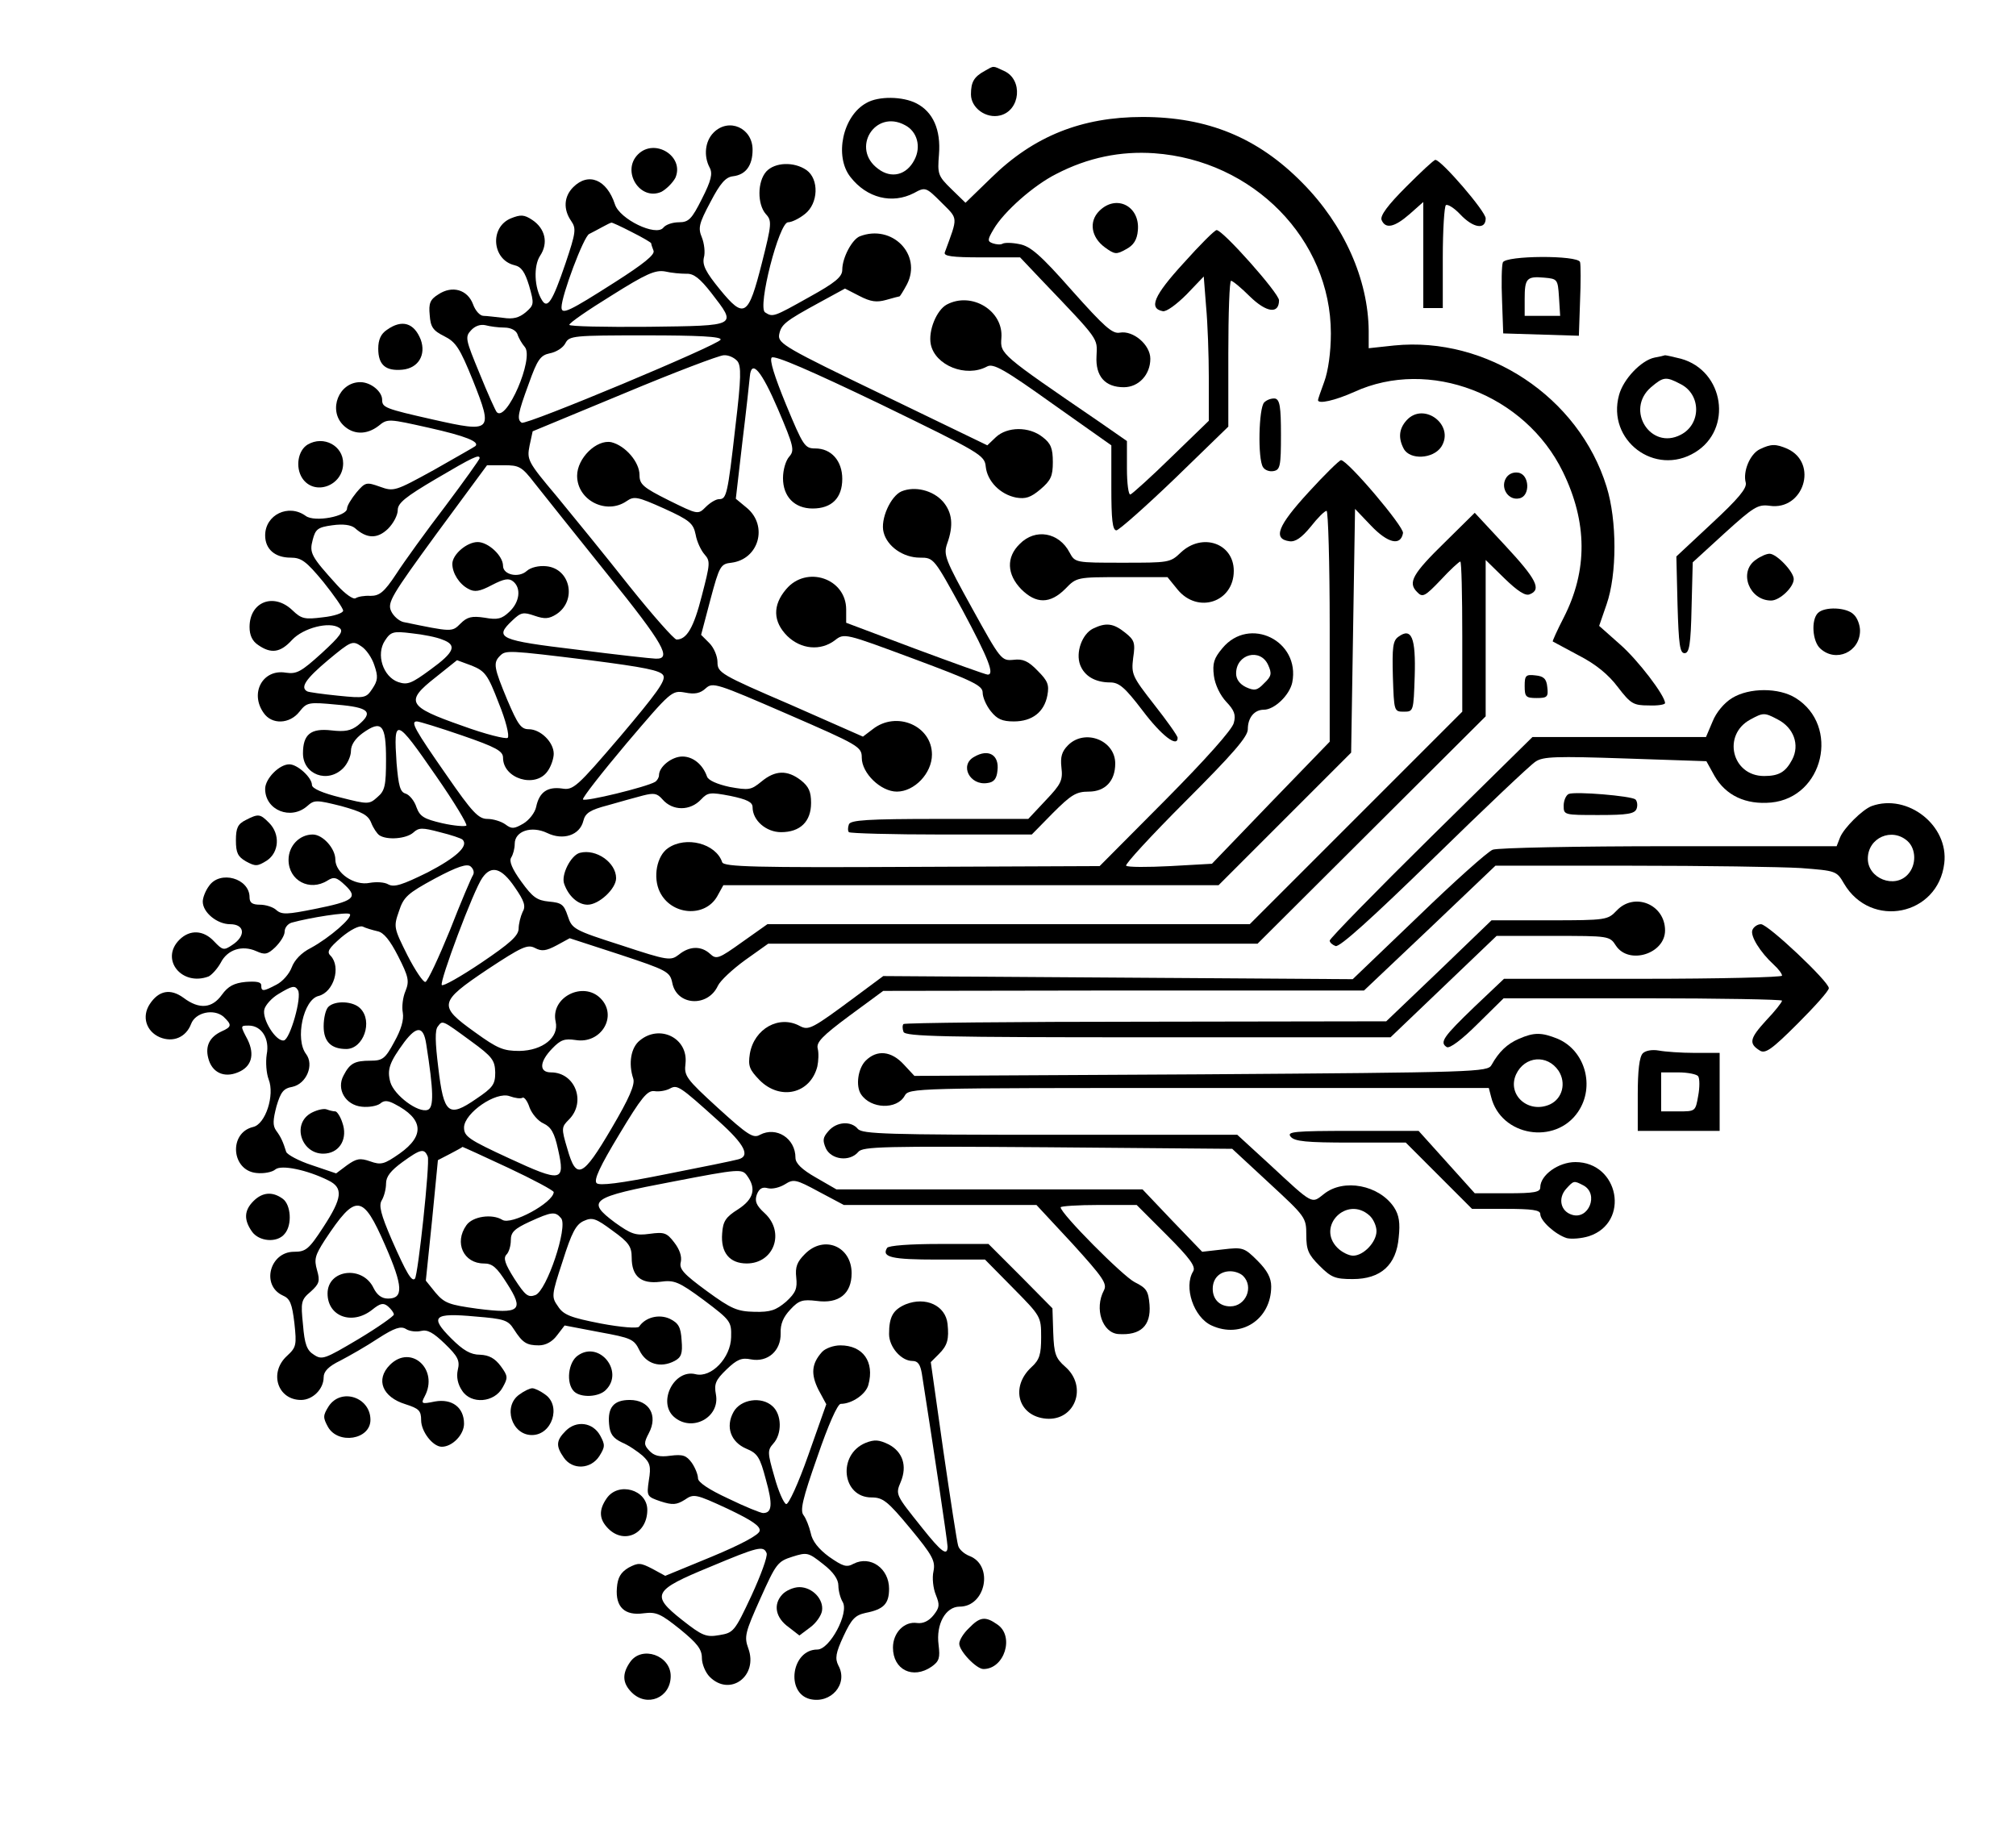 <?xml version="1.0" standalone="no"?>
<!DOCTYPE svg PUBLIC "-//W3C//DTD SVG 20010904//EN"
 "http://www.w3.org/TR/2001/REC-SVG-20010904/DTD/svg10.dtd">
<svg version="1.0" xmlns="http://www.w3.org/2000/svg"
 width="517pt" height="469pt" viewBox="0 0 517 469"
 preserveAspectRatio="xMidYMid meet">

<g transform="translate(0,469) scale(0.1,-0.1)"
fill="#000000" stroke="none">
<path d="M2525 4508 c-27 -15 -35 -28 -35 -60 0 -35 39 -63 75 -54 52 13 59
92 10 114 -30 14 -25 14 -50 0z"/>
<path d="M2222 4426 c-61 -33 -83 -137 -41 -190 42 -54 107 -70 163 -41 29 16
31 15 70 -24 44 -44 43 -35 9 -128 -4 -10 19 -13 94 -13 l99 0 54 -57 c151
-158 144 -149 142 -196 -3 -52 22 -80 70 -80 38 0 68 32 68 73 0 36 -44 73
-78 67 -19 -4 -40 15 -123 108 -81 92 -107 114 -135 119 -19 4 -38 4 -43 1 -5
-3 -16 -2 -25 1 -14 5 -14 9 2 36 26 45 103 113 161 142 81 42 165 59 251 53
254 -18 453 -221 453 -462 0 -49 -7 -97 -17 -124 -9 -24 -16 -45 -16 -47 0
-11 44 -1 93 21 192 88 438 -6 535 -205 63 -129 64 -253 2 -374 -17 -33 -29
-60 -28 -61 2 -1 32 -17 67 -36 43 -22 76 -49 100 -81 33 -43 40 -47 79 -47
23 -1 42 2 42 6 0 19 -69 110 -116 151 l-53 47 19 55 c27 77 27 216 0 302 -71
230 -307 386 -545 362 l-65 -7 0 44 c-1 132 -63 272 -170 380 -114 116 -243
169 -410 169 -156 0 -279 -49 -388 -156 l-66 -64 -36 35 c-35 34 -36 39 -32
89 5 63 -15 109 -58 131 -35 18 -97 19 -128 1z m99 -57 c31 -16 42 -55 24 -89
-20 -39 -59 -49 -93 -23 -71 52 -8 154 69 112z"/>
<path d="M1830 4350 c-22 -22 -26 -60 -10 -90 8 -15 4 -33 -20 -80 -26 -52
-34 -60 -59 -60 -16 0 -34 -6 -40 -14 -19 -23 -112 22 -124 60 -21 64 -68 83
-107 44 -24 -24 -26 -57 -5 -87 13 -19 12 -29 -15 -109 -33 -97 -46 -117 -60
-94 -20 32 -22 88 -5 114 22 33 13 70 -20 92 -21 14 -30 14 -55 4 -55 -23 -48
-106 9 -120 18 -4 27 -17 38 -53 13 -46 13 -49 -9 -68 -17 -14 -32 -18 -58
-14 -19 2 -42 5 -50 5 -9 0 -21 13 -27 30 -14 37 -53 49 -89 25 -21 -13 -25
-23 -22 -53 2 -31 9 -40 37 -54 30 -15 40 -30 74 -114 52 -131 49 -134 -102
-100 -124 28 -131 31 -131 51 0 21 -29 45 -56 45 -55 0 -83 -71 -44 -110 25
-25 60 -26 91 -2 23 19 26 18 129 -5 94 -21 131 -36 119 -47 -2 -2 -50 -29
-106 -61 -100 -55 -103 -56 -139 -43 -34 12 -37 12 -60 -15 -13 -16 -24 -34
-24 -41 0 -20 -83 -36 -106 -19 -44 32 -104 3 -104 -50 0 -35 25 -57 65 -57
28 0 40 -9 84 -62 28 -35 51 -68 51 -74 0 -6 -23 -14 -52 -17 -47 -6 -55 -4
-78 18 -48 46 -110 22 -110 -43 0 -21 7 -36 22 -46 33 -23 57 -20 87 13 29 31
96 48 121 31 12 -8 4 -20 -45 -65 -53 -48 -64 -54 -92 -50 -59 10 -93 -52 -57
-103 21 -31 67 -29 92 3 19 24 23 25 96 18 83 -7 95 -19 54 -53 -18 -14 -34
-17 -68 -13 -53 6 -73 -10 -73 -59 0 -54 63 -78 103 -38 11 11 20 31 20 44 0
16 11 32 30 46 49 35 60 22 60 -67 0 -68 -3 -81 -22 -97 -21 -19 -24 -19 -95
-1 -45 11 -73 23 -73 32 0 19 -37 53 -58 53 -26 0 -62 -37 -62 -63 0 -55 66
-81 108 -44 18 16 23 16 87 0 54 -15 69 -23 77 -43 5 -13 15 -28 21 -32 20
-13 69 -9 87 7 14 13 23 13 68 1 29 -7 55 -16 58 -19 17 -16 -16 -46 -89 -84
-65 -32 -86 -39 -101 -31 -10 6 -31 7 -48 4 -39 -8 -88 25 -88 60 0 28 -32 64
-58 64 -34 0 -62 -29 -62 -65 0 -53 54 -82 100 -53 16 10 23 9 45 -12 34 -32
22 -41 -78 -61 -70 -14 -84 -15 -98 -3 -8 8 -28 14 -42 14 -20 0 -27 5 -27 19
0 49 -76 70 -104 29 -9 -12 -16 -30 -16 -40 0 -28 37 -58 70 -58 38 0 41 -30
6 -53 -22 -15 -25 -14 -47 9 -27 29 -62 31 -89 4 -50 -50 6 -120 75 -94 8 4
22 19 31 35 17 34 55 46 91 30 22 -10 29 -9 49 10 13 13 24 30 24 40 0 10 8
20 18 23 47 13 143 28 149 22 9 -8 -52 -61 -100 -87 -24 -12 -42 -31 -49 -50
-6 -16 -23 -36 -39 -44 -34 -18 -39 -18 -39 -2 0 9 -12 11 -40 9 -30 -3 -45
-11 -61 -33 -25 -35 -58 -38 -98 -8 -34 25 -64 19 -87 -16 -21 -32 -9 -70 26
-85 34 -14 67 0 80 34 11 30 58 40 83 19 22 -21 22 -26 -5 -38 -30 -14 -42
-37 -34 -68 9 -37 40 -52 76 -37 35 14 44 45 25 84 -19 36 -19 36 3 36 33 0
54 -34 46 -74 -3 -20 -1 -48 5 -64 16 -40 -8 -115 -40 -122 -63 -15 -56 -112
9 -118 18 -2 40 2 48 9 15 13 82 -1 136 -28 39 -19 36 -45 -13 -120 -37 -57
-45 -63 -75 -63 -62 0 -85 -86 -29 -112 19 -8 24 -21 30 -71 6 -56 5 -62 -19
-84 -47 -43 -24 -113 36 -113 30 0 58 28 58 58 0 15 12 28 43 43 23 12 67 37
97 57 42 27 58 32 71 24 9 -6 27 -8 39 -5 16 4 31 -4 61 -33 33 -32 39 -43 33
-67 -4 -18 0 -37 11 -53 23 -36 83 -31 104 8 14 25 14 29 -5 55 -15 20 -30 28
-53 29 -24 0 -43 11 -74 42 -56 56 -45 66 62 56 74 -6 84 -9 99 -33 22 -34 32
-41 64 -41 17 0 34 9 46 25 l20 26 89 -17 c82 -15 89 -18 103 -47 17 -35 54
-46 90 -27 17 9 21 19 18 53 -2 34 -8 44 -30 55 -28 13 -63 4 -79 -20 -3 -5
-45 -2 -98 8 -77 15 -96 22 -110 44 -17 24 -17 28 12 116 23 73 34 94 54 103
22 10 31 7 74 -25 42 -30 49 -41 49 -69 0 -48 24 -68 73 -62 36 5 47 1 112
-47 69 -52 71 -55 70 -95 -1 -53 -51 -105 -91 -95 -55 14 -98 -71 -56 -109 46
-41 119 -2 108 57 -5 27 -1 37 27 64 27 26 39 31 63 26 43 -8 77 22 76 67 -1
24 7 42 25 61 22 24 32 26 67 22 57 -8 90 18 90 71 0 69 -71 99 -120 49 -20
-20 -25 -33 -22 -60 3 -28 -1 -39 -26 -62 -26 -22 -40 -27 -81 -26 -44 1 -59
7 -122 53 -60 44 -72 57 -67 75 3 14 -3 32 -17 50 -19 25 -26 27 -63 22 -36
-5 -47 -1 -89 29 -75 56 -62 65 149 105 171 33 177 33 190 15 24 -33 17 -60
-23 -86 -32 -20 -39 -31 -41 -62 -4 -49 19 -77 63 -77 70 0 99 80 46 129 -22
20 -26 31 -20 48 6 15 14 20 28 16 12 -3 31 2 44 10 22 14 28 13 87 -19 l64
-34 247 0 247 0 92 -99 c79 -87 90 -103 81 -120 -25 -47 -4 -109 37 -112 57
-4 84 21 80 75 -3 36 -8 43 -38 58 -30 15 -190 176 -190 192 0 3 44 6 98 6
l97 0 77 -77 c60 -60 75 -81 68 -93 -25 -40 1 -118 47 -139 76 -35 153 16 153
100 0 22 -10 41 -35 66 -34 34 -38 35 -89 29 l-53 -6 -77 80 -76 80 -393 0
-392 0 -52 30 c-37 21 -53 37 -53 51 0 50 -49 81 -91 59 -17 -10 -31 -1 -108
69 -82 75 -87 82 -83 114 7 65 -66 101 -117 59 -23 -18 -30 -59 -17 -98 5 -15
-10 -50 -56 -128 -74 -126 -90 -133 -113 -52 -16 53 -15 56 4 75 45 45 16 121
-46 121 -31 0 -30 27 3 61 22 23 32 26 60 22 66 -11 109 62 64 107 -45 45
-129 2 -115 -60 9 -40 -33 -74 -93 -75 -41 0 -56 6 -114 48 -95 68 -93 77 32
161 88 58 103 65 122 55 17 -9 28 -8 56 7 l33 18 129 -42 c121 -40 128 -44
134 -72 11 -59 91 -64 117 -8 6 13 37 42 70 66 l59 42 628 0 627 0 293 292
292 291 0 201 0 200 48 -47 c34 -33 54 -46 65 -41 31 12 17 39 -62 124 l-79
85 -76 -75 c-84 -82 -96 -104 -72 -128 14 -15 20 -12 61 31 24 26 47 47 50 47
3 0 5 -87 5 -193 l0 -192 -273 -273 -272 -272 -619 0 -618 0 -65 -46 c-60 -43
-66 -45 -82 -30 -23 21 -53 20 -80 -2 -21 -16 -27 -16 -148 24 -122 39 -126
42 -137 75 -10 30 -16 34 -48 37 -31 3 -42 11 -71 51 -24 33 -32 53 -26 62 5
8 9 23 9 35 0 33 43 47 83 28 41 -20 84 -6 93 31 5 20 17 28 63 40 31 9 71 20
90 25 28 7 36 6 50 -10 26 -30 71 -30 99 0 17 18 23 19 75 9 43 -9 57 -16 57
-29 0 -34 35 -64 73 -64 49 0 77 27 77 75 0 29 -6 42 -26 58 -35 27 -66 26
-101 -3 -27 -22 -32 -23 -82 -14 -32 7 -55 17 -58 27 -11 31 -36 51 -63 51
-27 0 -60 -26 -60 -48 0 -6 -5 -14 -10 -17 -21 -13 -181 -52 -185 -45 -2 4 48
68 112 144 114 134 116 136 150 130 25 -5 39 -2 53 11 18 16 27 13 209 -66
184 -80 191 -84 191 -112 0 -40 49 -87 90 -87 45 0 90 47 90 95 0 74 -91 113
-152 65 l-25 -19 -186 82 c-179 77 -187 82 -187 109 0 15 -9 37 -21 49 l-21
21 24 91 c23 86 26 91 54 94 70 9 94 94 40 140 l-29 24 17 147 c10 81 18 156
19 167 4 45 30 14 72 -84 41 -96 43 -106 29 -122 -9 -10 -16 -34 -16 -55 0
-48 30 -78 76 -78 49 0 76 27 76 76 0 46 -28 78 -69 78 -27 0 -31 6 -75 112
-30 73 -43 115 -37 121 7 7 103 -35 278 -119 259 -126 268 -131 271 -161 4
-37 37 -71 78 -79 24 -4 37 0 62 21 27 23 32 34 32 70 0 35 -5 48 -26 64 -35
28 -91 27 -120 0 l-22 -21 -269 130 c-247 119 -268 131 -265 153 5 27 15 35
103 83 l66 36 37 -19 c29 -15 44 -17 69 -10 17 5 33 9 34 9 1 0 10 14 19 31
39 76 -38 155 -121 123 -20 -8 -45 -55 -45 -86 0 -18 -18 -33 -85 -70 -91 -51
-93 -52 -113 -39 -20 13 36 231 59 231 9 0 28 9 43 21 35 27 37 90 4 113 -32
22 -81 20 -103 -4 -23 -26 -23 -84 -1 -109 16 -17 15 -26 -10 -125 -35 -138
-45 -145 -108 -68 -36 44 -45 62 -41 81 4 13 1 37 -5 52 -10 24 -8 35 22 91
25 48 39 64 58 66 33 4 50 28 50 68 0 56 -61 83 -100 44z m-210 -255 c28 -14
50 -27 50 -29 0 -3 3 -11 6 -19 4 -10 -26 -34 -98 -80 -119 -76 -138 -85 -138
-65 0 30 57 182 71 188 8 4 23 12 34 18 11 6 21 11 23 11 1 1 25 -10 52 -24z
m140 -107 c19 1 35 -12 64 -49 66 -86 71 -84 -161 -87 -112 -1 -203 1 -203 5
0 5 48 38 108 75 89 56 112 66 137 62 17 -4 41 -6 55 -6z m-467 -138 c17 0 30
-7 34 -17 3 -10 12 -25 19 -33 24 -29 -47 -193 -72 -167 -3 3 -23 47 -44 99
-36 87 -38 94 -22 111 10 11 24 16 37 13 11 -3 33 -6 48 -6z m555 -31 c-4 -13
-499 -220 -510 -213 -13 8 -10 24 18 100 22 62 30 73 54 78 16 3 34 14 40 26
10 19 20 20 206 20 133 0 195 -3 192 -11z m43 -55 c10 -13 10 -42 -5 -167 -20
-177 -23 -187 -42 -187 -8 0 -23 -9 -34 -20 -20 -20 -20 -20 -95 17 -66 33
-75 41 -75 65 0 33 -36 75 -72 84 -38 8 -88 -41 -88 -86 0 -63 75 -101 127
-65 19 13 27 12 96 -19 66 -30 75 -38 81 -67 3 -18 14 -41 23 -51 15 -17 14
-24 -7 -105 -21 -83 -39 -113 -65 -113 -6 0 -61 62 -121 137 -60 76 -144 179
-186 230 -75 89 -77 94 -70 130 l8 37 234 97 c129 54 245 98 256 98 12 1 27
-6 35 -15z m-661 -249 c0 -3 -40 -59 -88 -123 -49 -64 -106 -143 -126 -174
-31 -47 -43 -56 -66 -56 -15 1 -32 -2 -38 -6 -6 -4 -27 11 -47 33 -68 75 -72
83 -63 117 7 27 13 32 50 37 28 4 48 1 58 -7 31 -28 58 -28 85 -2 14 14 25 35
25 48 0 18 20 34 98 80 95 56 112 64 112 53z m141 -64 c20 -25 104 -131 187
-234 145 -180 166 -218 123 -216 -9 0 -99 10 -201 23 -200 24 -214 30 -166 75
22 21 28 22 57 12 26 -9 37 -8 56 4 53 35 36 117 -26 123 -19 2 -40 -3 -50
-12 -21 -19 -61 -10 -61 13 0 26 -38 61 -65 61 -28 0 -65 -32 -65 -56 0 -24
18 -52 41 -64 16 -9 29 -7 61 10 31 16 43 18 54 9 21 -17 17 -53 -10 -78 -19
-18 -30 -21 -63 -15 -33 5 -45 2 -62 -15 -22 -22 -21 -22 -147 4 -11 3 -25 15
-31 28 -10 22 1 40 117 199 l129 175 43 0 c39 0 46 -3 79 -46z m-237 -401 c39
-14 32 -32 -30 -77 -49 -36 -59 -40 -83 -32 -39 14 -57 71 -34 106 15 23 21
25 69 19 29 -3 64 -10 78 -16z m-174 -66 c10 -29 9 -39 -5 -60 -16 -24 -19
-25 -88 -18 -40 4 -75 9 -79 11 -19 10 -4 32 53 80 59 49 63 51 85 36 13 -8
28 -30 34 -49z m553 13 c139 -18 181 -26 188 -39 7 -13 -17 -46 -110 -156
-112 -131 -121 -139 -150 -134 -37 5 -58 -9 -66 -47 -3 -15 -18 -34 -33 -43
-24 -14 -30 -14 -46 -2 -11 8 -32 14 -46 14 -23 0 -39 17 -104 111 -83 119
-94 139 -77 139 6 0 58 -16 116 -36 87 -30 105 -40 105 -57 0 -54 83 -79 114
-35 9 12 16 33 16 45 0 30 -34 63 -64 63 -20 0 -28 12 -55 75 -34 82 -37 95
-19 113 15 15 19 15 231 -11z m-234 -110 c18 -44 28 -84 23 -89 -4 -4 -57 9
-117 31 -140 49 -147 62 -68 124 l55 44 38 -14 c34 -14 41 -23 69 -96z m-160
-188 c46 -66 80 -123 77 -126 -3 -3 -31 -1 -62 6 -47 11 -57 17 -66 41 -5 16
-18 32 -28 35 -14 4 -18 20 -23 78 -8 119 -3 118 102 -34z m94 -253 c-4 -6
-31 -69 -59 -141 -29 -71 -57 -131 -63 -133 -5 -2 -26 29 -46 68 -35 70 -36
73 -22 113 12 37 22 46 92 84 58 31 83 39 92 31 7 -6 10 -15 6 -22z m107 -31
c25 -36 29 -49 20 -64 -5 -11 -10 -30 -10 -43 -1 -18 -22 -37 -96 -87 -52 -35
-98 -61 -101 -57 -7 7 82 245 104 275 23 33 49 26 83 -24z m-352 -113 c16 -3
32 -23 53 -64 27 -53 29 -64 19 -89 -7 -16 -10 -41 -7 -56 3 -18 -4 -43 -22
-75 -23 -43 -30 -48 -61 -48 -41 0 -53 -7 -69 -38 -19 -35 5 -76 47 -80 18 -2
39 2 47 8 10 9 20 8 37 -1 74 -38 78 -81 13 -127 -40 -28 -48 -30 -76 -20 -26
9 -35 7 -59 -10 l-28 -21 -62 21 c-34 11 -63 27 -66 34 -8 26 -14 39 -26 55
-9 13 -8 27 1 62 11 37 18 46 41 50 36 8 56 56 35 84 -29 38 -7 140 32 149 39
10 58 74 31 103 -11 10 -5 19 27 47 24 20 46 31 55 28 8 -4 25 -9 38 -12z
m-204 -151 c11 -17 -20 -126 -36 -129 -20 -4 -57 55 -50 80 3 11 19 29 36 39
35 21 42 23 50 10z m444 -131 c55 -40 61 -49 62 -80 0 -31 -6 -39 -49 -68 -71
-49 -83 -39 -97 80 -8 65 -9 97 -1 106 12 16 10 17 85 -38z m-115 -7 c19 -121
20 -163 4 -169 -24 -9 -86 37 -96 71 -9 33 -2 51 36 103 32 42 49 41 56 -5z
m750 -198 c67 -60 82 -90 50 -98 -10 -3 -93 -20 -185 -38 -119 -24 -171 -30
-178 -23 -8 8 9 44 58 125 57 95 72 113 90 111 12 -2 29 1 39 6 20 11 24 9
126 -83z m-503 60 c4 3 13 -9 18 -25 6 -16 22 -35 36 -41 19 -9 28 -24 37 -66
19 -84 10 -86 -126 -23 -104 48 -115 56 -115 79 1 37 82 93 117 80 14 -5 28
-7 33 -4z m-36 -180 c64 -30 116 -58 116 -62 -1 -27 -109 -86 -132 -71 -26 16
-76 9 -92 -14 -32 -45 -7 -98 45 -98 22 0 33 -10 59 -51 45 -70 34 -79 -76
-65 -72 10 -84 14 -107 41 l-25 31 16 155 15 154 31 16 c17 9 32 17 32 18 1 0
54 -24 118 -54z m-207 29 c6 -15 -25 -305 -33 -313 -8 -9 -22 15 -59 99 -29
67 -34 89 -26 102 6 10 11 29 11 43 0 18 12 33 42 55 47 34 56 36 65 14z
m-109 -228 c46 -105 47 -136 7 -136 -16 0 -28 9 -37 27 -28 59 -118 48 -118
-14 0 -59 63 -82 114 -42 21 17 29 19 41 9 8 -7 15 -16 15 -21 0 -4 -41 -33
-91 -63 -86 -51 -93 -54 -114 -40 -18 11 -24 27 -28 77 -6 58 -5 64 20 85 22
20 24 27 16 55 -8 28 -5 38 20 77 80 121 97 119 155 -14z m451 70 c18 -22 -37
-186 -66 -197 -19 -7 -26 -1 -54 42 -24 38 -29 53 -20 62 6 6 11 22 11 37 0
20 9 29 48 47 57 26 66 27 81 9z m1749 -148 c28 -28 7 -78 -33 -78 -27 0 -45
18 -45 45 0 27 18 45 45 45 12 0 26 -5 33 -12z"/>
<path d="M842 2108 c-7 -7 -12 -29 -12 -50 0 -39 19 -58 58 -58 44 0 69 71 36
104 -18 19 -65 21 -82 4z"/>
<path d="M800 1837 c-55 -28 -26 -112 36 -105 37 4 56 40 42 79 -5 16 -14 29
-18 29 -5 0 -14 2 -22 5 -7 3 -24 -1 -38 -8z"/>
<path d="M1636 4294 c-43 -43 5 -120 60 -96 13 7 29 23 36 36 24 55 -53 103
-96 60z"/>
<path d="M3606 4211 c-47 -47 -67 -74 -63 -85 10 -24 33 -19 72 15 l35 31 0
-136 0 -136 25 0 25 0 0 129 c0 72 4 132 8 135 5 3 22 -8 37 -24 33 -35 65
-40 65 -10 0 18 -114 150 -129 150 -4 0 -37 -31 -75 -69z"/>
<path d="M2819 4149 c-27 -27 -21 -67 14 -93 26 -19 30 -19 55 -5 19 10 28 24
30 48 6 62 -55 94 -99 50z"/>
<path d="M3035 4015 c-76 -83 -90 -116 -53 -123 9 -2 35 17 61 43 l44 46 6
-77 c4 -42 7 -126 7 -185 l0 -108 -96 -93 c-52 -51 -100 -94 -105 -96 -5 -2
-9 28 -9 67 l0 70 -72 50 c-253 173 -253 173 -250 214 6 70 -76 120 -140 86
-26 -14 -48 -67 -41 -102 11 -54 90 -86 144 -57 16 9 43 -6 169 -96 l150 -106
0 -109 c0 -81 3 -109 13 -109 6 0 74 60 150 133 l137 133 0 187 c0 103 3 187
7 187 4 0 26 -18 48 -40 43 -42 75 -46 75 -10 0 18 -144 180 -160 180 -5 0
-43 -38 -85 -85z"/>
<path d="M3854 4017 c-3 -8 -4 -52 -2 -98 l3 -84 97 -3 97 -3 3 88 c2 48 2 94
0 101 -6 18 -191 17 -198 -1z m144 -89 l3 -48 -45 0 -46 0 0 43 c0 53 5 59 50
55 34 -3 35 -4 38 -50z"/>
<path d="M992 3844 c-15 -10 -22 -25 -22 -48 0 -42 19 -58 62 -54 41 4 61 38
47 77 -17 43 -48 53 -87 25z"/>
<path d="M4243 3773 c-34 -7 -80 -55 -91 -96 -32 -116 92 -210 195 -147 97 59
75 209 -36 240 -20 5 -38 9 -41 9 -3 -1 -15 -4 -27 -6z m67 -68 c53 -27 53
-103 0 -130 -77 -40 -143 64 -76 122 32 27 38 28 76 8z"/>
<path d="M3242 3658 c-14 -14 -17 -145 -3 -166 5 -8 17 -12 27 -10 17 3 19 13
19 93 0 72 -3 90 -15 93 -9 1 -21 -3 -28 -10z"/>
<path d="M3607 3612 c-19 -21 -22 -45 -7 -73 16 -29 75 -26 96 5 36 56 -45
117 -89 68z"/>
<path d="M789 3550 c-25 -15 -32 -58 -14 -86 31 -47 105 -20 105 38 0 45 -50
72 -91 48z"/>
<path d="M4513 3538 c-25 -12 -44 -57 -36 -86 3 -14 -18 -40 -87 -104 l-91
-85 3 -124 c3 -102 6 -124 18 -124 12 0 16 21 18 117 l3 116 82 75 c74 67 85
74 115 70 87 -13 126 109 46 146 -30 13 -42 13 -71 -1z"/>
<path d="M3356 3428 c-79 -86 -93 -120 -49 -126 15 -2 31 9 54 37 18 23 36 41
41 41 4 0 8 -133 8 -296 l0 -296 -151 -156 -151 -157 -107 -6 c-58 -3 -109 -3
-113 1 -4 3 64 77 152 165 123 123 160 166 160 185 0 30 17 50 41 50 27 0 66
37 73 70 21 107 -110 171 -179 88 -22 -26 -26 -39 -22 -71 3 -23 16 -50 32
-67 20 -21 25 -33 19 -54 -4 -17 -73 -94 -175 -197 l-169 -170 -481 -2 c-402
-2 -483 0 -487 12 -16 48 -93 68 -139 36 -29 -20 -39 -75 -21 -112 29 -60 115
-67 147 -12 l16 29 635 0 635 0 170 170 170 170 5 313 5 312 41 -43 c43 -45
76 -53 82 -19 3 16 -142 187 -159 187 -4 0 -42 -37 -83 -82z m-104 -443 c10
-22 9 -29 -10 -47 -18 -19 -25 -20 -47 -10 -16 8 -25 20 -25 35 0 50 62 66 82
22z"/>
<path d="M3861 3462 c-13 -25 8 -56 35 -50 29 5 27 62 -3 66 -13 2 -26 -4 -32
-16z"/>
<path d="M2312 3430 c-28 -12 -55 -72 -46 -105 9 -36 50 -65 93 -65 36 0 36
-1 109 -134 67 -125 83 -166 65 -166 -5 0 -88 30 -185 66 l-178 67 0 34 c0 80
-102 114 -154 52 -35 -41 -34 -83 3 -120 35 -34 85 -39 122 -11 24 19 26 18
201 -47 153 -57 178 -69 178 -87 0 -12 9 -33 21 -48 16 -20 29 -26 59 -26 47
0 78 24 86 67 5 27 1 37 -25 63 -24 25 -38 31 -62 28 -31 -3 -33 0 -106 132
-69 125 -74 137 -64 166 17 47 13 80 -11 108 -26 29 -72 40 -106 26z"/>
<path d="M2615 3295 c-35 -34 -33 -78 4 -116 38 -38 74 -38 113 1 29 30 30 30
146 30 l116 0 26 -32 c52 -63 144 -32 144 48 0 71 -81 99 -136 47 -27 -26 -31
-26 -149 -26 -121 0 -122 0 -136 26 -27 52 -88 63 -128 22z"/>
<path d="M4502 3254 c-44 -31 -16 -104 40 -104 22 0 58 34 58 55 0 19 -44 65
-62 65 -8 0 -24 -7 -36 -16z"/>
<path d="M4662 3118 c-18 -18 -14 -73 6 -91 40 -37 102 -9 102 46 0 14 -7 33
-16 41 -18 19 -75 21 -92 4z"/>
<path d="M2803 3078 c-28 -14 -45 -61 -33 -93 11 -29 39 -45 77 -45 23 0 38
-13 83 -72 49 -65 90 -96 90 -70 0 5 -27 43 -60 85 -57 73 -59 78 -54 120 6
39 3 46 -21 65 -30 24 -49 26 -82 10z"/>
<path d="M3586 3057 c-14 -10 -16 -27 -14 -102 3 -89 3 -90 28 -90 25 0 25 1
28 91 3 99 -8 126 -42 101z"/>
<path d="M3910 2931 c0 -28 3 -31 31 -31 27 0 30 3 27 28 -2 21 -9 28 -30 30
-25 3 -28 0 -28 -27z"/>
<path d="M4442 2900 c-20 -12 -41 -37 -50 -60 l-17 -40 -223 0 -222 0 -260
-256 c-143 -141 -260 -261 -260 -266 0 -5 7 -11 15 -14 10 -4 93 71 252 226
131 128 248 239 261 247 19 13 53 14 230 8 l208 -7 21 -38 c29 -50 80 -74 145
-68 135 13 177 197 63 268 -43 27 -119 27 -163 0z m117 -55 c41 -21 57 -65 37
-103 -17 -32 -34 -42 -72 -42 -83 0 -108 106 -35 145 33 18 36 18 70 0z"/>
<path d="M2739 2779 c-16 -16 -20 -30 -17 -57 4 -33 -1 -43 -40 -84 l-45 -48
-228 0 c-185 0 -228 -3 -232 -14 -3 -8 -3 -17 0 -20 4 -3 110 -6 238 -6 l231
0 54 55 c47 47 60 55 92 55 42 0 68 27 68 72 0 60 -78 90 -121 47z"/>
<path d="M2498 2749 c-38 -21 -11 -74 34 -67 17 2 24 11 26 32 5 40 -23 57
-60 35z"/>
<path d="M4023 2654 c-7 -3 -13 -17 -13 -30 0 -24 1 -24 90 -24 73 0 92 3 97
16 3 8 2 19 -3 24 -11 9 -154 21 -171 14z"/>
<path d="M4800 2623 c-24 -9 -71 -56 -81 -80 l-9 -23 -429 0 c-236 0 -440 -4
-453 -9 -13 -5 -99 -82 -191 -171 l-168 -161 -602 4 -602 4 -70 -52 c-113 -84
-121 -88 -144 -76 -53 29 -117 -7 -128 -71 -5 -32 -1 -41 25 -68 53 -53 130
-35 148 35 3 14 4 35 1 46 -4 16 11 32 81 84 l87 64 617 1 616 0 169 160 168
160 346 0 c190 0 387 -3 437 -6 90 -7 92 -7 111 -40 69 -117 241 -82 257 52
12 97 -94 180 -186 147z m92 -90 c22 -20 23 -61 1 -85 -34 -38 -103 -11 -103
40 0 54 62 81 102 45z"/>
<path d="M630 2587 c-20 -10 -25 -20 -25 -52 0 -32 5 -42 26 -54 24 -13 29
-13 53 2 32 21 35 68 6 97 -23 23 -27 24 -60 7z"/>
<path d="M1487 2503 c-23 -6 -49 -57 -40 -80 11 -31 35 -53 60 -53 29 0 73 41
73 68 0 40 -51 76 -93 65z"/>
<path d="M4146 2355 c-23 -24 -26 -25 -172 -25 l-149 0 -135 -130 -135 -129
-616 -1 c-339 0 -618 -3 -622 -6 -3 -3 -3 -12 0 -20 4 -12 103 -14 627 -14
l622 0 136 130 136 130 145 0 c143 0 145 0 161 -25 33 -50 126 -21 126 39 0
67 -79 99 -124 51z"/>
<path d="M4494 2305 c-6 -15 20 -57 55 -89 12 -11 21 -23 21 -28 0 -4 -161 -8
-357 -8 l-356 0 -76 -72 c-79 -76 -90 -91 -71 -103 7 -5 39 19 79 59 l67 66
357 0 c196 0 357 -3 357 -6 0 -4 -18 -27 -41 -51 -42 -46 -45 -59 -16 -77 14
-9 31 3 97 69 44 44 80 84 80 91 0 17 -156 164 -174 164 -9 0 -19 -7 -22 -15z"/>
<path d="M3895 2026 c-30 -13 -51 -33 -70 -67 -10 -18 -36 -19 -745 -24 l-735
-4 -27 29 c-32 35 -69 39 -98 10 -20 -20 -26 -65 -12 -86 25 -38 92 -40 112
-4 11 20 22 20 754 20 l744 0 6 -23 c25 -101 165 -124 223 -38 44 65 18 157
-52 187 -42 17 -61 17 -100 0z m102 -82 c20 -31 10 -71 -22 -86 -55 -25 -111
24 -87 77 22 47 80 52 109 9z"/>
<path d="M4213 1989 c-9 -9 -13 -45 -13 -106 l0 -93 105 0 105 0 0 100 0 100
-64 0 c-35 0 -76 3 -92 6 -17 3 -34 0 -41 -7z m142 -59 c4 -6 4 -29 0 -50 -7
-40 -7 -40 -51 -40 l-44 0 0 50 0 50 44 0 c25 0 48 -5 51 -10z"/>
<path d="M2125 1790 c-15 -17 -16 -24 -7 -45 14 -29 61 -35 83 -9 11 14 65 15
486 12 l473 -4 95 -88 c93 -86 95 -88 95 -133 0 -38 5 -50 34 -79 30 -30 40
-34 85 -34 72 0 112 36 118 107 4 37 1 57 -12 77 -38 57 -129 75 -180 34 -32
-25 -26 -29 -138 75 l-84 77 -480 0 c-415 0 -482 2 -493 15 -17 21 -54 19 -75
-5z m1387 -217 c10 -9 18 -27 18 -40 0 -28 -33 -63 -60 -63 -11 0 -29 9 -40
20 -55 55 24 135 82 83z"/>
<path d="M3310 1775 c10 -12 40 -15 154 -15 l141 0 85 -85 85 -85 87 0 c66 0
88 -3 88 -13 0 -18 39 -53 68 -62 12 -3 38 -1 57 5 106 35 77 190 -35 190 -43
0 -90 -33 -90 -65 0 -12 -15 -15 -84 -15 l-84 0 -72 80 -72 80 -170 0 c-150 0
-169 -2 -158 -15z m751 -125 c40 -22 13 -89 -30 -75 -29 9 -36 42 -15 66 20
22 20 22 45 9z"/>
<path d="M650 1610 c-24 -24 -25 -48 -4 -78 18 -26 65 -30 84 -6 20 23 16 75
-5 90 -26 19 -52 17 -75 -6z"/>
<path d="M2275 1490 c-15 -24 12 -30 128 -30 l123 0 72 -73 c71 -72 72 -73 72
-126 0 -44 -4 -58 -25 -77 -55 -51 -34 -126 38 -132 74 -6 107 82 49 133 -25
22 -29 33 -31 88 l-2 62 -82 83 -82 82 -127 0 c-74 0 -129 -4 -133 -10z"/>
<path d="M2322 1345 c-32 -14 -42 -32 -42 -76 0 -33 31 -69 60 -69 14 0 20 -9
24 -32 30 -191 66 -432 66 -444 0 -26 -16 -14 -66 49 -67 84 -68 84 -54 117
17 41 5 77 -31 96 -25 12 -36 13 -59 4 -73 -30 -61 -140 15 -140 29 0 41 -9
99 -79 58 -70 65 -84 60 -110 -4 -17 -1 -44 6 -61 10 -25 10 -32 -6 -52 -12
-15 -27 -22 -42 -20 -33 5 -62 -25 -62 -63 0 -57 51 -82 99 -49 20 14 22 23
18 56 -7 53 18 98 54 98 67 0 88 106 25 130 -13 5 -27 17 -29 27 -3 10 -20
120 -38 244 l-32 226 21 21 c22 22 26 38 22 77 -5 47 -56 71 -108 50z"/>
<path d="M2108 1223 c-27 -30 -29 -57 -9 -97 l20 -37 -46 -130 c-26 -74 -51
-128 -57 -126 -6 2 -20 33 -30 70 -18 62 -18 68 -3 85 23 25 22 75 -2 96 -28
26 -82 18 -100 -15 -21 -38 -7 -77 33 -94 29 -12 35 -22 50 -79 18 -64 16 -86
-7 -86 -6 0 -46 16 -89 37 -50 23 -78 42 -78 52 0 9 -7 27 -16 40 -14 19 -23
22 -55 18 -28 -4 -42 0 -54 13 -14 15 -14 20 -1 45 24 45 1 85 -49 85 -41 0
-57 -19 -53 -62 2 -25 10 -36 33 -47 17 -7 40 -23 53 -34 19 -18 22 -27 16
-63 -6 -41 -5 -42 30 -54 31 -10 41 -9 62 4 23 16 28 15 110 -23 63 -30 85
-45 82 -57 -2 -10 -46 -34 -123 -66 l-119 -49 -33 18 c-31 16 -36 16 -61 3
-20 -12 -28 -25 -30 -52 -4 -49 20 -72 69 -65 32 4 43 -1 93 -41 44 -36 56
-51 56 -74 0 -15 9 -37 20 -48 52 -52 125 2 99 73 -11 30 -8 41 31 128 40 89
44 95 82 107 38 12 41 11 79 -19 26 -20 39 -39 39 -55 0 -13 5 -32 11 -42 17
-28 -33 -122 -65 -122 -66 0 -82 -111 -19 -127 54 -13 99 39 73 86 -9 18 -7
32 13 75 21 45 30 54 57 60 46 9 60 23 60 62 0 52 -48 86 -91 64 -18 -10 -27
-7 -63 18 -27 20 -43 40 -47 61 -4 17 -12 37 -18 45 -10 12 -3 42 35 150 28
82 52 136 60 136 29 0 65 25 71 49 16 59 -14 101 -72 101 -18 0 -39 -8 -47
-17z m-142 -516 c3 -8 -15 -57 -39 -109 -43 -92 -46 -95 -82 -101 -34 -6 -44
-2 -96 39 -81 64 -74 76 72 136 124 52 137 55 145 35z"/>
<path d="M1482 1214 c-25 -17 -31 -71 -10 -92 17 -17 64 -15 82 4 47 47 -17
127 -72 88z"/>
<path d="M1000 1190 c-38 -38 -19 -83 40 -101 34 -11 40 -16 40 -41 0 -29 30
-68 53 -68 27 0 57 31 57 59 0 42 -31 65 -75 57 -34 -7 -36 -6 -26 13 37 69
-35 135 -89 81z"/>
<path d="M1332 1114 c-43 -30 -20 -104 32 -104 52 0 76 75 34 104 -12 9 -27
16 -33 16 -6 0 -21 -7 -33 -16z"/>
<path d="M843 1084 c-15 -24 -15 -29 -2 -53 26 -46 109 -33 109 18 0 58 -75
83 -107 35z"/>
<path d="M1451 1021 c-25 -25 -26 -39 -5 -69 22 -32 69 -30 91 4 15 24 15 29
2 53 -19 34 -61 39 -88 12z"/>
<path d="M1556 848 c-21 -30 -20 -54 4 -78 41 -41 100 -13 100 48 0 52 -74 73
-104 30z"/>
<path d="M2006 601 c-24 -26 -17 -60 17 -84 l27 -21 28 21 c15 11 28 30 30 42
5 30 -25 61 -58 61 -15 0 -35 -9 -44 -19z"/>
<path d="M2485 515 c-14 -13 -25 -31 -25 -40 0 -19 44 -65 62 -65 54 0 80 84
36 114 -31 22 -45 20 -73 -9z"/>
<path d="M1616 428 c-21 -30 -20 -54 4 -78 39 -39 100 -14 100 42 0 53 -74 79
-104 36z"/>
</g>
</svg>
